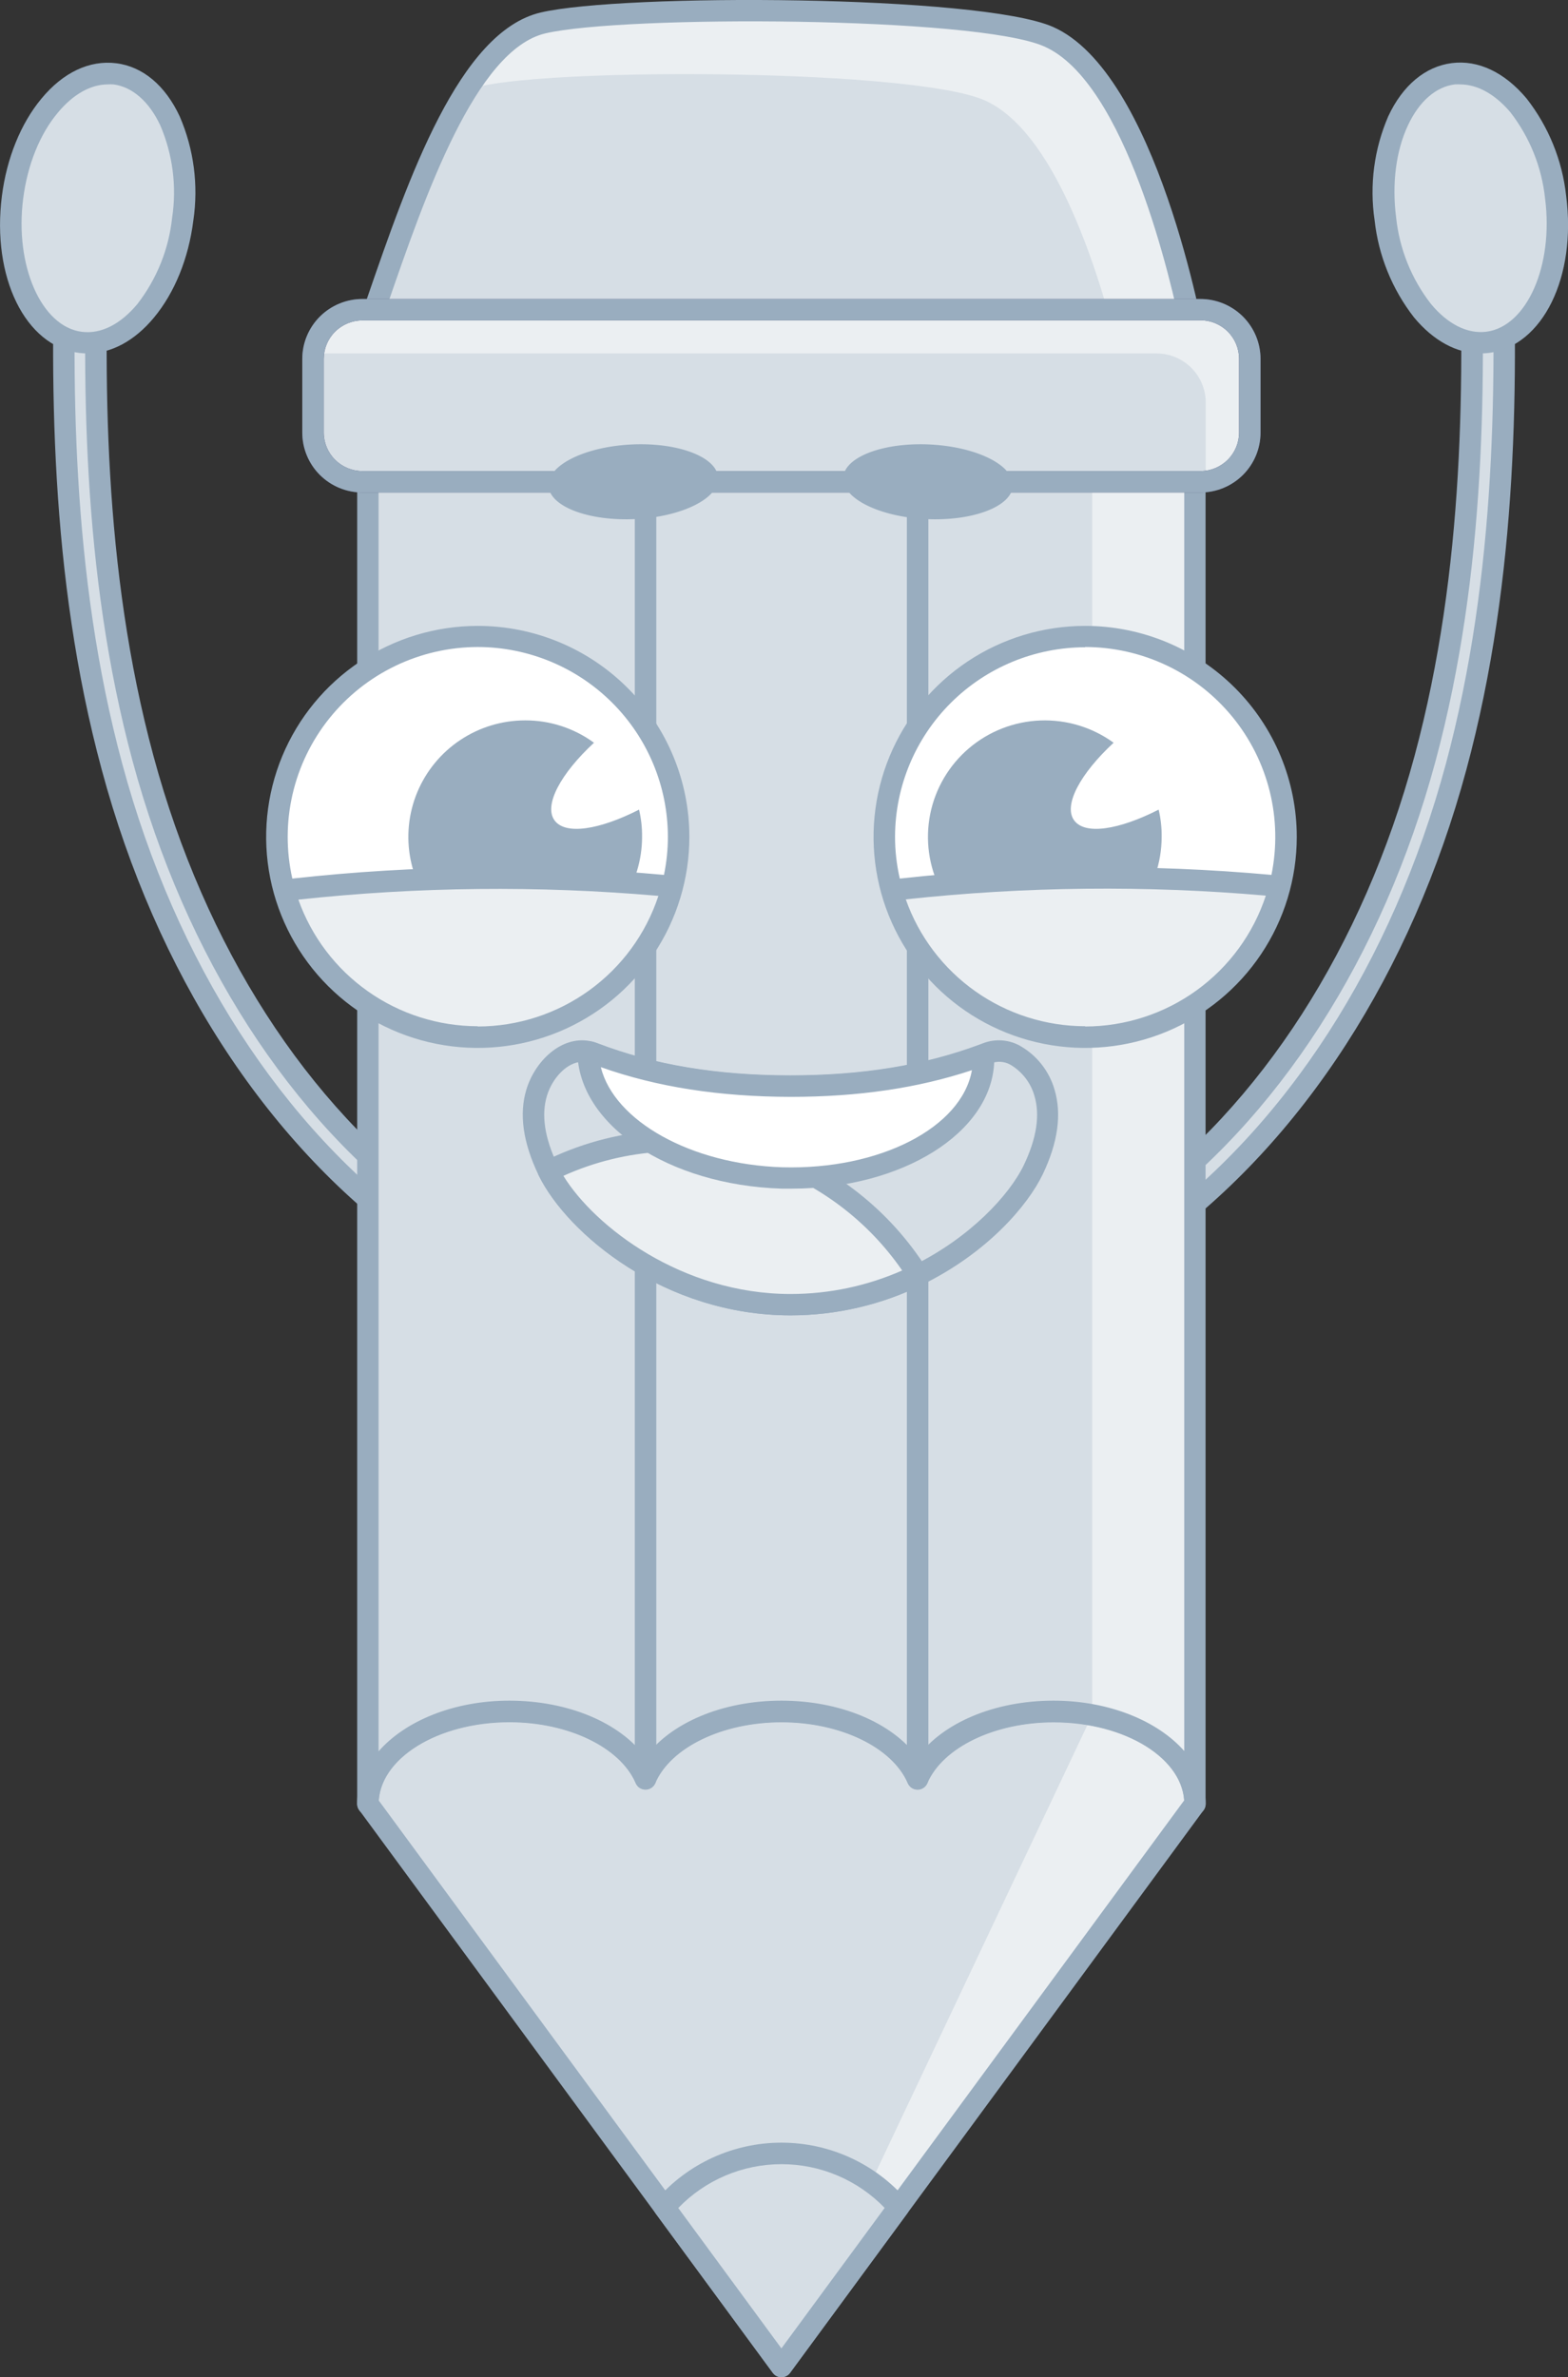 <svg width="124" height="188" viewBox="0 0 124 188" fill="none" xmlns="http://www.w3.org/2000/svg">
<rect x="0" y="0" width="124" height="188" fill="#333333" stroke="none"/>
<g id="Creative thinking" clip-path="url(#clip0_1384_2325)">
<g id="Layer 2">
<g id="&#195;&#145;&#195;&#171;&#195;&#174;&#195;&#169; 1">
<path id="Vector" d="M90.44 98.039C90.165 98.051 89.894 97.974 89.668 97.818C89.443 97.662 89.274 97.436 89.189 97.176C89.104 96.915 89.107 96.634 89.198 96.376C89.288 96.117 89.462 95.895 89.691 95.744C100.396 87.993 108.567 75.302 112.7 60.004C116.712 45.131 116.708 29.683 116.173 16.529C116.159 16.193 116.281 15.865 116.51 15.618C116.739 15.371 117.057 15.224 117.394 15.211C117.731 15.198 118.06 15.319 118.308 15.547C118.556 15.775 118.703 16.093 118.716 16.429C119.26 29.779 119.26 45.461 115.156 60.651C110.876 76.504 102.367 89.691 91.193 97.78C90.977 97.946 90.712 98.036 90.44 98.039Z" fill="#D6DEE5"/>
<path id="Vector_2" d="M90.44 98.873C89.991 98.874 89.554 98.734 89.19 98.472C88.827 98.21 88.556 97.84 88.416 97.415C88.277 96.99 88.276 96.532 88.414 96.106C88.552 95.681 88.822 95.31 89.184 95.047C99.735 87.408 107.789 74.88 111.868 59.77C115.85 45.01 115.846 29.641 115.315 16.549C115.292 15.989 115.494 15.443 115.875 15.03C116.256 14.618 116.786 14.374 117.348 14.351C117.9 14.325 118.44 14.519 118.85 14.889C119.273 15.275 119.526 15.812 119.553 16.383C120.097 29.787 120.097 45.556 115.963 60.867C111.633 76.912 102.994 90.262 91.699 98.472C91.334 98.738 90.892 98.878 90.44 98.873ZM117.465 16.041H117.44C117.383 16.04 117.326 16.052 117.274 16.075C117.222 16.097 117.174 16.13 117.135 16.171C117.096 16.213 117.066 16.262 117.046 16.315C117.027 16.369 117.018 16.426 117.022 16.483C117.557 29.699 117.561 45.227 113.52 60.208C109.337 75.694 101.057 88.551 90.193 96.415C90.147 96.448 90.108 96.489 90.079 96.536C90.049 96.584 90.029 96.637 90.021 96.692C90.012 96.747 90.015 96.804 90.029 96.858C90.042 96.912 90.067 96.963 90.101 97.008C90.127 97.059 90.166 97.104 90.213 97.138C90.26 97.172 90.314 97.194 90.371 97.204C90.429 97.213 90.487 97.209 90.543 97.191C90.598 97.174 90.649 97.144 90.691 97.104C101.71 89.123 110.111 76.098 114.336 60.429C118.394 45.331 118.394 29.724 117.867 16.445C117.86 16.328 117.808 16.219 117.72 16.141C117.652 16.075 117.561 16.037 117.465 16.036V16.041Z" fill="#99ADBF"/>
<path id="Vector_3" d="M33.56 98.039C33.292 98.039 33.032 97.954 32.816 97.797C21.641 89.707 13.128 76.52 8.848 60.667C4.744 45.465 4.744 29.775 5.288 16.446C5.295 16.279 5.334 16.116 5.404 15.964C5.474 15.813 5.573 15.677 5.696 15.564C5.819 15.45 5.963 15.363 6.119 15.305C6.276 15.247 6.443 15.221 6.61 15.228C6.777 15.234 6.941 15.273 7.093 15.343C7.245 15.413 7.381 15.512 7.495 15.634C7.608 15.757 7.696 15.9 7.754 16.057C7.812 16.213 7.838 16.379 7.832 16.546C7.296 29.7 7.292 45.148 11.304 60.021C15.433 75.315 23.603 88.01 34.313 95.761C34.542 95.912 34.716 96.134 34.806 96.392C34.897 96.651 34.9 96.932 34.815 97.192C34.73 97.453 34.562 97.678 34.336 97.834C34.11 97.99 33.839 98.068 33.565 98.055L33.56 98.039Z" fill="#D6DEE5"/>
<path id="Vector_4" d="M33.56 98.873C33.108 98.873 32.667 98.726 32.305 98.455C20.976 90.249 12.35 76.895 8.041 60.855C3.907 45.544 3.907 29.774 4.451 16.37C4.457 16.089 4.52 15.812 4.634 15.556C4.749 15.299 4.914 15.068 5.12 14.875C5.325 14.683 5.567 14.533 5.831 14.435C6.095 14.337 6.376 14.292 6.657 14.303C6.939 14.315 7.216 14.382 7.471 14.501C7.726 14.62 7.955 14.789 8.144 14.997C8.333 15.206 8.479 15.45 8.572 15.714C8.666 15.98 8.706 16.261 8.689 16.541C8.145 29.62 8.141 45.006 12.132 59.766C16.211 74.876 24.264 87.404 34.815 95.043C35.178 95.306 35.448 95.677 35.586 96.102C35.724 96.528 35.723 96.986 35.584 97.411C35.444 97.836 35.173 98.206 34.81 98.468C34.446 98.73 34.009 98.87 33.56 98.868V98.873ZM6.564 16.036C6.453 16.036 6.347 16.08 6.268 16.159C6.19 16.237 6.146 16.343 6.146 16.454C5.606 29.733 5.602 45.339 9.676 60.433C13.906 76.103 22.302 89.123 33.322 97.104C33.393 97.157 33.48 97.186 33.569 97.187C33.636 97.188 33.703 97.173 33.764 97.142C33.824 97.112 33.877 97.067 33.916 97.012C33.95 96.967 33.974 96.916 33.987 96.862C34.001 96.807 34.003 96.751 33.994 96.695C33.985 96.64 33.965 96.587 33.935 96.54C33.905 96.492 33.866 96.451 33.82 96.419C22.942 88.555 14.676 75.698 10.492 60.212C6.443 45.223 6.447 29.695 6.982 16.479C6.986 16.422 6.977 16.365 6.958 16.311C6.938 16.258 6.908 16.209 6.869 16.167C6.83 16.126 6.782 16.093 6.73 16.07C6.678 16.048 6.621 16.036 6.564 16.036Z" fill="#99ADBF"/>
<path id="Vector_5" d="M94.502 142.652L61.795 187.153L29.088 142.652C29.088 138.614 34.108 135.339 40.279 135.339C45.395 135.339 49.705 137.583 51.039 140.654C52.369 137.583 56.678 135.339 61.795 135.339C66.911 135.339 71.22 137.583 72.555 140.654C73.885 137.583 78.194 135.339 83.311 135.339C89.49 135.339 94.502 138.614 94.502 142.652Z" fill="#D6DEE5"/>
<path id="Vector_6" d="M94.502 142.652L61.795 187.153L62.355 186.394L86.373 135.618C86.373 135.618 94.502 137.466 94.502 142.652Z" fill="#EBEFF2"/>
<path id="Vector_7" d="M61.795 188C61.662 188.001 61.531 187.969 61.412 187.909C61.293 187.849 61.191 187.761 61.113 187.654L28.406 143.148C28.3 143.005 28.243 142.831 28.243 142.652C28.243 138.155 33.644 134.496 40.279 134.496C44.94 134.496 49.039 136.244 51.039 138.968C53.039 136.244 57.135 134.496 61.795 134.496C66.456 134.496 70.555 136.244 72.555 138.968C74.555 136.244 78.65 134.496 83.311 134.496C89.95 134.496 95.351 138.155 95.351 142.652C95.351 142.831 95.294 143.005 95.188 143.148L62.481 187.654C62.403 187.762 62.3 187.85 62.18 187.91C62.061 187.97 61.929 188.001 61.795 188ZM29.946 142.385L61.795 185.722L93.644 142.385C93.422 138.943 88.875 136.186 83.311 136.186C78.663 136.186 74.559 138.163 73.333 140.987C73.272 141.143 73.164 141.277 73.026 141.371C72.887 141.465 72.723 141.515 72.555 141.515C72.387 141.515 72.223 141.465 72.085 141.371C71.946 141.277 71.839 141.143 71.777 140.987C70.547 138.159 66.447 136.182 61.795 136.182C57.143 136.182 53.043 138.159 51.817 140.983C51.756 141.139 51.648 141.272 51.51 141.367C51.371 141.461 51.207 141.511 51.039 141.511C50.871 141.511 50.707 141.461 50.569 141.367C50.43 141.272 50.323 141.139 50.261 140.983C49.031 138.155 44.927 136.177 40.279 136.177C34.723 136.186 30.172 138.943 29.946 142.385Z" fill="#99ADBF"/>
<path id="Vector_8" d="M29.084 26.008C32.334 16.717 36.451 3.338 42.948 1.811C49.445 0.284 77.316 0.451 82.905 2.891C90.82 6.35 94.506 27.301 94.506 27.301L29.084 26.008Z" fill="#D6DEE5"/>
<path id="Vector_9" d="M94.502 27.301L88.302 27.176C86.653 20.735 83.252 10.288 77.847 7.927C72.258 5.482 44.379 5.328 37.894 6.842C37.537 6.93 37.189 7.048 36.853 7.197C38.635 4.381 40.643 2.341 42.952 1.803C49.449 0.305 77.312 0.455 82.905 2.892C90.82 6.354 94.502 27.301 94.502 27.301Z" fill="#EBEFF2"/>
<path id="Vector_10" d="M94.506 28.147L29.067 26.854C28.932 26.854 28.799 26.821 28.68 26.759C28.56 26.696 28.458 26.605 28.381 26.495C28.304 26.384 28.255 26.257 28.238 26.123C28.222 25.989 28.238 25.854 28.285 25.728C28.541 25.002 28.801 24.255 29.063 23.488C32.293 14.13 36.309 2.503 42.756 0.989C49.203 -0.526 77.433 -0.417 83.252 2.119C91.49 5.715 95.192 26.283 95.343 27.15C95.366 27.273 95.361 27.399 95.328 27.52C95.296 27.641 95.236 27.752 95.154 27.847C95.075 27.942 94.976 28.018 94.864 28.07C94.752 28.122 94.63 28.148 94.506 28.147ZM30.268 25.181L93.473 26.433C92.636 22.261 89.013 6.483 82.566 3.667C77.128 1.289 49.316 1.197 43.141 2.637C37.61 3.926 33.598 15.548 30.665 24.034C30.54 24.422 30.402 24.806 30.268 25.181Z" fill="#99ADBF"/>
<path id="Vector_11" d="M94.502 33.35V142.652C94.502 138.614 89.481 135.339 83.311 135.339C78.194 135.339 73.885 137.583 72.555 140.654C71.22 137.583 66.911 135.339 61.795 135.339C56.678 135.339 52.369 137.583 51.039 140.654C49.705 137.583 45.395 135.339 40.279 135.339C34.096 135.339 29.088 138.614 29.088 142.652V33.35H94.502Z" fill="#D6DEE5"/>
<path id="Vector_12" d="M94.502 33.35V142.652C94.502 139.314 91.067 136.49 86.373 135.618V33.35H94.502Z" fill="#EBEFF2"/>
<path id="Vector_13" d="M51.039 141.501C50.817 141.501 50.604 141.413 50.447 141.257C50.291 141.1 50.202 140.888 50.202 140.667V35.294C50.202 35.069 50.292 34.854 50.451 34.695C50.61 34.536 50.826 34.447 51.052 34.447C51.277 34.447 51.493 34.536 51.652 34.695C51.811 34.854 51.901 35.069 51.901 35.294V140.654C51.903 140.767 51.882 140.879 51.839 140.983C51.796 141.088 51.732 141.182 51.652 141.261C51.571 141.34 51.475 141.402 51.37 141.444C51.265 141.485 51.152 141.504 51.039 141.501Z" fill="#99ADBF"/>
<path id="Vector_14" d="M72.555 141.501C72.333 141.501 72.12 141.413 71.963 141.256C71.806 141.1 71.718 140.888 71.718 140.666V34.209C71.718 33.985 71.808 33.769 71.967 33.61C72.126 33.452 72.342 33.362 72.567 33.362C72.793 33.362 73.009 33.452 73.168 33.61C73.327 33.769 73.417 33.985 73.417 34.209V140.654C73.418 140.767 73.397 140.879 73.355 140.983C73.312 141.087 73.248 141.182 73.168 141.261C73.087 141.34 72.991 141.402 72.886 141.443C72.781 141.485 72.668 141.504 72.555 141.501Z" fill="#99ADBF"/>
<path id="Vector_15" d="M94.502 143.512C94.28 143.512 94.067 143.424 93.91 143.267C93.753 143.111 93.665 142.899 93.665 142.677C93.665 139.11 89.021 136.211 83.319 136.211C78.671 136.211 74.567 138.188 73.341 141.013C73.28 141.168 73.173 141.302 73.034 141.396C72.895 141.49 72.731 141.54 72.563 141.54C72.396 141.54 72.232 141.49 72.093 141.396C71.954 141.302 71.847 141.168 71.785 141.013C70.555 138.184 66.455 136.207 61.803 136.207C57.151 136.207 53.051 138.184 51.826 141.009C51.764 141.164 51.657 141.298 51.518 141.392C51.379 141.486 51.215 141.536 51.047 141.536C50.88 141.536 50.716 141.486 50.577 141.392C50.438 141.298 50.331 141.164 50.269 141.009C49.039 138.18 44.935 136.203 40.287 136.203C34.585 136.203 29.946 139.102 29.946 142.669C29.946 142.894 29.856 143.109 29.697 143.268C29.538 143.427 29.322 143.516 29.096 143.516C28.871 143.516 28.655 143.427 28.496 143.268C28.337 143.109 28.247 142.894 28.247 142.669V33.367C28.247 33.145 28.335 32.933 28.492 32.777C28.649 32.62 28.862 32.532 29.084 32.532H94.502C94.724 32.532 94.937 32.62 95.094 32.777C95.25 32.933 95.339 33.145 95.339 33.367V142.669C95.34 142.779 95.319 142.889 95.277 142.991C95.236 143.093 95.174 143.186 95.097 143.264C95.019 143.343 94.926 143.405 94.824 143.447C94.722 143.49 94.612 143.512 94.502 143.512ZM40.279 134.496C44.94 134.496 49.039 136.244 51.039 138.968C53.039 136.244 57.135 134.496 61.795 134.496C66.455 134.496 70.555 136.244 72.555 138.968C74.555 136.244 78.65 134.496 83.311 134.496C87.699 134.496 91.552 136.094 93.653 138.48V34.209H29.937V138.505C32.042 136.094 35.891 134.496 40.279 134.496Z" fill="#99ADBF"/>
<path id="Vector_16" d="M71.061 174.546L61.795 187.153L52.533 174.546C53.679 173.214 55.1 172.145 56.699 171.412C58.298 170.679 60.037 170.3 61.797 170.3C63.557 170.3 65.296 170.679 66.895 171.412C68.494 172.145 69.915 173.214 71.061 174.546Z" fill="#D6DEE5"/>
<path id="Vector_17" d="M61.795 188C61.662 188 61.531 187.969 61.412 187.909C61.293 187.849 61.191 187.761 61.113 187.653L51.846 175.046C51.73 174.89 51.671 174.699 51.681 174.504C51.691 174.31 51.769 174.126 51.901 173.982C53.126 172.561 54.644 171.42 56.352 170.638C58.06 169.856 59.917 169.451 61.797 169.451C63.676 169.451 65.534 169.856 67.242 170.638C68.95 171.42 70.468 172.561 71.693 173.982C71.825 174.126 71.903 174.31 71.913 174.504C71.923 174.699 71.864 174.89 71.748 175.046L62.481 187.653C62.403 187.762 62.3 187.85 62.18 187.91C62.061 187.97 61.929 188.001 61.795 188ZM53.633 174.612L61.795 185.722L69.961 174.612C68.905 173.518 67.638 172.648 66.236 172.053C64.834 171.459 63.327 171.152 61.803 171.152C60.28 171.152 58.772 171.459 57.371 172.053C55.969 172.648 54.702 173.518 53.645 174.612H53.633Z" fill="#99ADBF"/>
<path id="Vector_18" d="M96.916 38.102H26.674C26.165 38.101 25.677 37.898 25.318 37.54C24.958 37.181 24.755 36.694 24.754 36.187V26.412C24.754 25.904 24.956 25.416 25.316 25.057C25.676 24.697 26.165 24.494 26.674 24.493H96.916C97.425 24.494 97.914 24.697 98.274 25.057C98.634 25.416 98.836 25.904 98.836 26.412V36.187C98.836 36.438 98.786 36.687 98.69 36.92C98.593 37.152 98.452 37.363 98.273 37.541C98.095 37.719 97.883 37.86 97.651 37.956C97.418 38.052 97.168 38.102 96.916 38.102Z" fill="#D6DEE5"/>
<path id="Vector_19" d="M98.84 28.369V34.209C98.838 35.17 98.481 36.096 97.837 36.811C97.194 37.526 96.309 37.98 95.351 38.085C95.351 37.947 95.351 37.814 95.351 37.668V31.827C95.349 30.802 94.94 29.818 94.213 29.092C93.487 28.366 92.502 27.956 91.473 27.952H25.189C25.043 27.952 24.909 27.952 24.771 27.952C24.875 26.998 25.328 26.116 26.044 25.475C26.759 24.834 27.687 24.478 28.649 24.477H94.937C95.972 24.477 96.965 24.887 97.697 25.617C98.429 26.347 98.84 27.337 98.84 28.369Z" fill="#EBEFF2"/>
<path id="Vector_20" d="M94.937 38.949H28.653C27.393 38.948 26.186 38.448 25.295 37.559C24.405 36.671 23.905 35.466 23.905 34.21V28.369C23.91 27.116 24.413 25.916 25.302 25.031C26.192 24.146 27.396 23.649 28.653 23.646H94.937C96.193 23.649 97.398 24.146 98.288 25.031C99.177 25.916 99.68 27.116 99.685 28.369V34.21C99.685 35.466 99.185 36.671 98.295 37.559C97.404 38.448 96.197 38.948 94.937 38.949ZM28.653 25.34C27.847 25.341 27.073 25.66 26.502 26.228C25.931 26.795 25.608 27.565 25.603 28.369V34.21C25.604 35.016 25.926 35.79 26.497 36.36C27.069 36.931 27.844 37.253 28.653 37.255H94.937C95.746 37.253 96.521 36.931 97.093 36.36C97.664 35.79 97.986 35.016 97.987 34.21V28.369C97.986 27.563 97.664 26.79 97.092 26.22C96.52 25.65 95.745 25.329 94.937 25.328L28.653 25.34Z" fill="#505578"/>
<path id="Vector_21" d="M94.937 38.949H28.653C27.393 38.948 26.186 38.448 25.295 37.559C24.405 36.671 23.905 35.466 23.905 34.21V28.369C23.91 27.116 24.413 25.916 25.302 25.031C26.192 24.146 27.396 23.649 28.653 23.646H94.937C96.193 23.649 97.398 24.146 98.288 25.031C99.177 25.916 99.68 27.116 99.685 28.369V34.21C99.685 35.466 99.185 36.671 98.295 37.559C97.404 38.448 96.197 38.948 94.937 38.949ZM28.653 25.34C27.847 25.341 27.073 25.66 26.502 26.228C25.931 26.795 25.608 27.565 25.603 28.369V34.21C25.604 35.016 25.926 35.79 26.497 36.36C27.069 36.931 27.844 37.253 28.653 37.255H94.937C95.746 37.253 96.521 36.931 97.093 36.36C97.664 35.79 97.986 35.016 97.987 34.21V28.369C97.986 27.563 97.664 26.79 97.092 26.22C96.52 25.65 95.745 25.329 94.937 25.328L28.653 25.34Z" fill="#99ADBF"/>
<path id="Vector_22" d="M44.005 80.756C52.077 77.33 55.834 68.026 52.398 59.977C48.962 51.928 39.632 48.18 31.56 51.607C23.488 55.034 19.73 64.337 23.167 72.386C26.603 80.436 35.932 84.183 44.005 80.756Z" fill="white"/>
<path id="Vector_23" d="M50.776 66.186C50.776 68.009 50.233 69.791 49.218 71.306C48.203 72.822 46.759 74.003 45.071 74.701C43.382 75.398 41.524 75.581 39.731 75.225C37.938 74.869 36.292 73.992 34.999 72.703C33.707 71.414 32.827 69.772 32.47 67.984C32.114 66.197 32.297 64.344 32.996 62.66C33.696 60.976 34.88 59.536 36.4 58.524C37.919 57.511 39.706 56.971 41.534 56.971C43.49 56.965 45.396 57.585 46.973 58.74C44.345 61.176 42.994 63.662 43.843 64.864C44.693 66.065 47.408 65.627 50.537 64.029C50.704 64.736 50.784 65.46 50.776 66.186Z" fill="#99ADBF"/>
<path id="Vector_24" d="M53.131 70.112C52.257 73.489 50.292 76.485 47.538 78.635C44.785 80.785 41.397 81.969 37.9 82.005C34.403 82.041 30.991 80.925 28.194 78.832C25.397 76.739 23.37 73.784 22.428 70.425C32.622 69.239 42.914 69.134 53.131 70.112Z" fill="#EBEFF2"/>
<path id="Vector_25" d="M37.782 49.499C34.472 49.499 31.236 50.478 28.485 52.311C25.733 54.145 23.588 56.751 22.321 59.8C21.055 62.85 20.723 66.205 21.369 69.442C22.015 72.679 23.608 75.652 25.949 77.986C28.289 80.32 31.271 81.909 34.517 82.553C37.763 83.197 41.128 82.867 44.185 81.603C47.243 80.341 49.857 78.202 51.695 75.457C53.534 72.713 54.516 69.487 54.516 66.186C54.516 61.761 52.753 57.516 49.614 54.387C46.476 51.257 42.22 49.499 37.782 49.499ZM37.782 51.168C41.767 51.174 45.588 52.756 48.406 55.567C51.224 58.377 52.81 62.187 52.817 66.161C52.819 67.179 52.715 68.194 52.508 69.19C42.726 68.303 32.88 68.401 23.118 69.482C22.623 67.287 22.629 65.01 23.135 62.817C23.641 60.625 24.635 58.574 26.042 56.816C27.45 55.058 29.235 53.637 31.267 52.66C33.299 51.682 35.526 51.172 37.782 51.168ZM37.782 81.159C34.669 81.156 31.634 80.192 29.094 78.399C26.553 76.606 24.633 74.073 23.595 71.147C33.054 70.124 42.59 70.025 52.068 70.85C51.079 73.852 49.166 76.466 46.601 78.32C44.036 80.175 40.95 81.176 37.782 81.18V81.159Z" fill="#99ADBF"/>
<path id="Vector_26" d="M81.709 92.502C80.495 95.043 77.27 98.534 72.597 100.846C69.462 102.387 66.014 103.192 62.519 103.199C52.792 103.199 45.404 96.732 43.375 92.631L43.325 92.519C42.417 90.625 41.823 88.434 42.442 86.419C43.002 84.559 44.701 82.84 46.508 83.178C46.662 83.205 46.812 83.249 46.956 83.307C51.947 85.218 57.172 85.902 62.515 85.902C67.761 85.902 72.877 85.243 77.78 83.399L78.069 83.29C80.044 82.535 81.981 84.388 82.591 86.403C83.202 88.418 82.616 90.608 81.709 92.502Z" fill="#D6DEE5"/>
<path id="Vector_27" d="M62.519 104.025C52.553 104.025 44.881 97.572 42.618 92.987C42.601 92.96 42.587 92.932 42.576 92.903C41.35 90.342 41.04 88.085 41.63 86.157C42.3 83.942 44.366 81.898 46.651 82.332C46.857 82.367 47.059 82.425 47.253 82.503C51.713 84.209 56.699 85.043 62.506 85.043C68.179 85.043 73.074 84.247 77.471 82.607L77.768 82.495C78.221 82.324 78.705 82.25 79.189 82.278C79.672 82.306 80.144 82.435 80.575 82.657C81.252 83.027 81.85 83.526 82.333 84.127C82.816 84.728 83.176 85.418 83.39 86.157C83.976 88.097 83.666 90.354 82.462 92.87C81.29 95.315 78.102 99.065 72.957 101.589C69.711 103.19 66.139 104.023 62.519 104.025ZM46.065 83.971C44.847 83.971 43.668 85.281 43.258 86.645C42.789 88.164 43.069 90.008 44.094 92.14L44.132 92.219C46.153 96.312 53.386 102.336 62.54 102.336C65.906 102.333 69.227 101.558 72.245 100.07C76.692 97.889 79.826 94.514 80.964 92.144C81.981 90.02 82.261 88.177 81.801 86.654C81.502 85.609 80.808 84.722 79.864 84.18C79.639 84.061 79.391 83.992 79.138 83.975C78.884 83.959 78.629 83.996 78.391 84.084L78.09 84.201C73.488 85.907 68.417 86.737 62.54 86.737C56.524 86.737 51.332 85.87 46.671 84.084C46.581 84.047 46.487 84.02 46.391 84.005C46.284 83.982 46.175 83.971 46.065 83.971Z" fill="#99ADBF"/>
<path id="Vector_28" d="M72.597 100.829C69.462 102.371 66.014 103.176 62.519 103.182C52.792 103.182 45.404 96.716 43.375 92.615C48.387 90.059 54.183 89.485 59.601 91.008C65.019 92.531 69.661 96.039 72.597 100.829Z" fill="#EBEFF2"/>
<path id="Vector_29" d="M62.519 104.025C52.553 104.025 44.881 97.571 42.618 92.986C42.567 92.888 42.536 92.779 42.528 92.669C42.52 92.558 42.534 92.447 42.569 92.341C42.605 92.236 42.661 92.139 42.735 92.055C42.808 91.972 42.898 91.904 42.998 91.856C48.498 89.108 54.856 88.608 60.72 90.463C65.938 92.223 70.388 95.726 73.316 100.379C73.379 100.48 73.42 100.593 73.437 100.711C73.453 100.829 73.445 100.949 73.413 101.063C73.38 101.177 73.324 101.283 73.248 101.374C73.171 101.464 73.076 101.538 72.969 101.589C69.72 103.191 66.144 104.025 62.519 104.025ZM44.554 92.991C47.027 97.012 53.93 102.336 62.519 102.336C65.559 102.336 68.566 101.702 71.346 100.475C68.637 96.546 64.723 93.598 60.193 92.073C55.045 90.444 49.475 90.771 44.554 92.991Z" fill="#99ADBF"/>
<path id="Vector_30" d="M77.789 83.874C77.617 89.26 70.476 93.415 61.837 93.144C53.344 92.873 46.575 88.443 46.508 83.161C46.662 83.189 46.812 83.232 46.956 83.29C51.947 85.201 57.172 85.885 62.519 85.885C67.761 85.885 72.877 85.226 77.78 83.382C77.792 83.546 77.795 83.71 77.789 83.874Z" fill="white"/>
<path id="Vector_31" d="M62.623 94.004C62.351 94.004 62.084 94.004 61.812 94.004C52.83 93.716 45.734 88.964 45.659 83.186C45.657 83.063 45.682 82.941 45.733 82.829C45.784 82.717 45.859 82.618 45.953 82.538C46.047 82.458 46.158 82.4 46.277 82.368C46.396 82.336 46.521 82.33 46.642 82.352C46.856 82.388 47.065 82.447 47.266 82.527C51.725 84.233 56.712 85.068 62.519 85.068C68.192 85.068 73.086 84.271 77.483 82.631C77.608 82.582 77.742 82.564 77.875 82.578C78.008 82.592 78.136 82.637 78.248 82.71C78.36 82.783 78.452 82.882 78.518 82.998C78.584 83.115 78.621 83.245 78.625 83.378C78.636 83.563 78.636 83.748 78.625 83.933C78.45 89.577 71.346 94.004 62.623 94.004ZM47.517 84.409C48.575 88.647 54.629 92.081 61.866 92.314C69.581 92.527 76.065 89.169 76.86 84.634C72.593 86.052 67.886 86.745 62.519 86.745C56.871 86.732 51.955 85.969 47.517 84.396V84.409Z" fill="#99ADBF"/>
<path id="Vector_32" d="M56.791 37.784C56.871 39.411 53.93 40.876 50.227 41.051C46.525 41.226 43.459 40.05 43.379 38.422C43.3 36.795 46.241 35.331 49.943 35.152C53.645 34.972 56.716 36.153 56.791 37.784Z" fill="#99ADBF"/>
<path id="Vector_33" d="M66.681 37.784C66.602 39.411 69.543 40.876 73.245 41.051C76.948 41.226 80.018 40.05 80.094 38.422C80.169 36.795 77.232 35.331 73.53 35.152C69.827 34.972 66.757 36.153 66.681 37.784Z" fill="#99ADBF"/>
<path id="Vector_34" d="M85.817 82.023C94.59 82.023 101.702 74.931 101.702 66.182C101.702 57.434 94.59 50.342 85.817 50.342C77.044 50.342 69.932 57.434 69.932 66.182C69.932 74.931 77.044 82.023 85.817 82.023Z" fill="white"/>
<path id="Vector_35" d="M91.866 66.186C91.866 68.257 91.167 70.267 89.882 71.893C88.596 73.519 86.799 74.666 84.78 75.149C82.76 75.632 80.637 75.422 78.752 74.555C76.867 73.687 75.329 72.211 74.388 70.366C73.446 68.52 73.156 66.412 73.562 64.382C73.969 62.351 75.05 60.517 76.63 59.173C78.211 57.83 80.199 57.057 82.273 56.978C84.348 56.9 86.389 57.52 88.067 58.739C85.436 61.176 84.085 63.662 84.934 64.864C85.783 66.065 88.498 65.627 91.628 64.029C91.795 64.736 91.875 65.46 91.866 66.186Z" fill="#99ADBF"/>
<path id="Vector_36" d="M101.17 70.112C100.298 73.491 98.333 76.489 95.579 78.64C92.825 80.792 89.436 81.977 85.937 82.013C82.439 82.049 79.026 80.932 76.228 78.837C73.431 76.742 71.404 73.785 70.463 70.425C80.659 69.239 90.952 69.134 101.17 70.112Z" fill="#EBEFF2"/>
<path id="Vector_37" d="M85.817 49.499C82.507 49.499 79.272 50.478 76.52 52.311C73.768 54.145 71.623 56.751 70.356 59.8C69.09 62.85 68.758 66.205 69.404 69.442C70.05 72.679 71.644 75.652 73.984 77.986C76.324 80.32 79.306 81.909 82.552 82.553C85.798 83.197 89.163 82.867 92.221 81.603C95.278 80.341 97.892 78.202 99.731 75.457C101.569 72.713 102.551 69.487 102.551 66.186C102.551 61.761 100.788 57.516 97.65 54.387C94.511 51.257 90.255 49.499 85.817 49.499ZM85.817 51.168C88.048 51.172 90.25 51.67 92.265 52.626C94.279 53.583 96.055 54.973 97.465 56.698C98.874 58.422 99.882 60.438 100.415 62.598C100.948 64.759 100.993 67.01 100.547 69.19C90.766 68.303 80.919 68.401 71.158 69.482C70.905 68.388 70.779 67.268 70.781 66.145C70.798 62.177 72.388 58.377 75.206 55.574C78.023 52.772 81.838 51.195 85.817 51.189V51.168ZM85.817 81.159C82.702 81.155 79.665 80.188 77.124 78.391C74.584 76.594 72.664 74.056 71.63 71.126C81.089 70.103 90.626 70.004 100.104 70.83C99.118 73.835 97.206 76.454 94.641 78.312C92.076 80.171 88.988 81.174 85.817 81.18V81.159Z" fill="#99ADBF"/>
<path id="Vector_38" d="M14.454 17.321C13.705 23.187 10.078 27.555 6.363 27.079C2.648 26.604 0.238 21.468 0.991 15.603C1.744 9.737 5.367 5.369 9.082 5.84C12.797 6.312 15.207 11.456 14.454 17.321Z" fill="#D6DEE5"/>
<path id="Vector_39" d="M6.924 27.951C6.7 27.95 6.477 27.936 6.254 27.909C2.008 27.38 -0.674 21.923 0.151 15.494C0.531 12.515 1.64 9.77 3.272 7.805C4.991 5.719 7.087 4.739 9.191 5.002C11.296 5.265 13.073 6.762 14.211 9.203C15.33 11.792 15.703 14.641 15.291 17.43C14.914 20.442 13.806 23.154 12.174 25.118C10.639 26.971 8.785 27.951 6.924 27.951ZM8.53 6.675C7.171 6.675 5.782 7.455 4.577 8.907C3.15 10.605 2.175 13.033 1.832 15.711C1.15 21.013 3.276 25.836 6.468 26.241C7.97 26.437 9.53 25.652 10.869 24.038C12.4 22.06 13.35 19.697 13.613 17.213C13.986 14.741 13.661 12.215 12.676 9.916C11.789 8.022 10.459 6.871 8.978 6.675C8.829 6.664 8.679 6.664 8.53 6.675Z" fill="#99ADBF"/>
<path id="Vector_40" d="M109.546 17.321C110.299 23.187 113.922 27.555 117.641 27.079C121.36 26.604 123.761 21.468 122.996 15.603C122.23 9.737 118.637 5.369 114.917 5.84C111.198 6.312 108.793 11.456 109.546 17.321Z" fill="#D6DEE5"/>
<path id="Vector_41" d="M117.076 27.952C115.206 27.952 113.365 26.959 111.826 25.106C110.091 22.88 109.011 20.216 108.705 17.413C108.292 14.626 108.667 11.778 109.788 9.191C110.926 6.75 112.717 5.257 114.809 4.99C116.9 4.723 118.992 5.72 120.728 7.793C122.465 10.018 123.547 12.68 123.853 15.482C124.69 21.911 121.996 27.368 117.746 27.91C117.523 27.936 117.3 27.95 117.076 27.952ZM115.465 6.675C115.326 6.666 115.186 6.666 115.047 6.675C113.545 6.867 112.232 8.014 111.345 9.908C110.395 11.932 110.065 14.527 110.408 17.205C110.671 19.69 111.622 22.054 113.156 24.03C114.491 25.645 116.055 26.425 117.553 26.233C120.745 25.816 122.87 21.006 122.188 15.703C121.925 13.219 120.975 10.856 119.444 8.878C118.218 7.434 116.829 6.675 115.465 6.675Z" fill="#99ADBF"/>
</g>
</g>
</g>
<defs>
<clipPath id="clip0_1384_2325">
<rect width="124" height="188" fill="white"/>
</clipPath>
</defs>
</svg>
